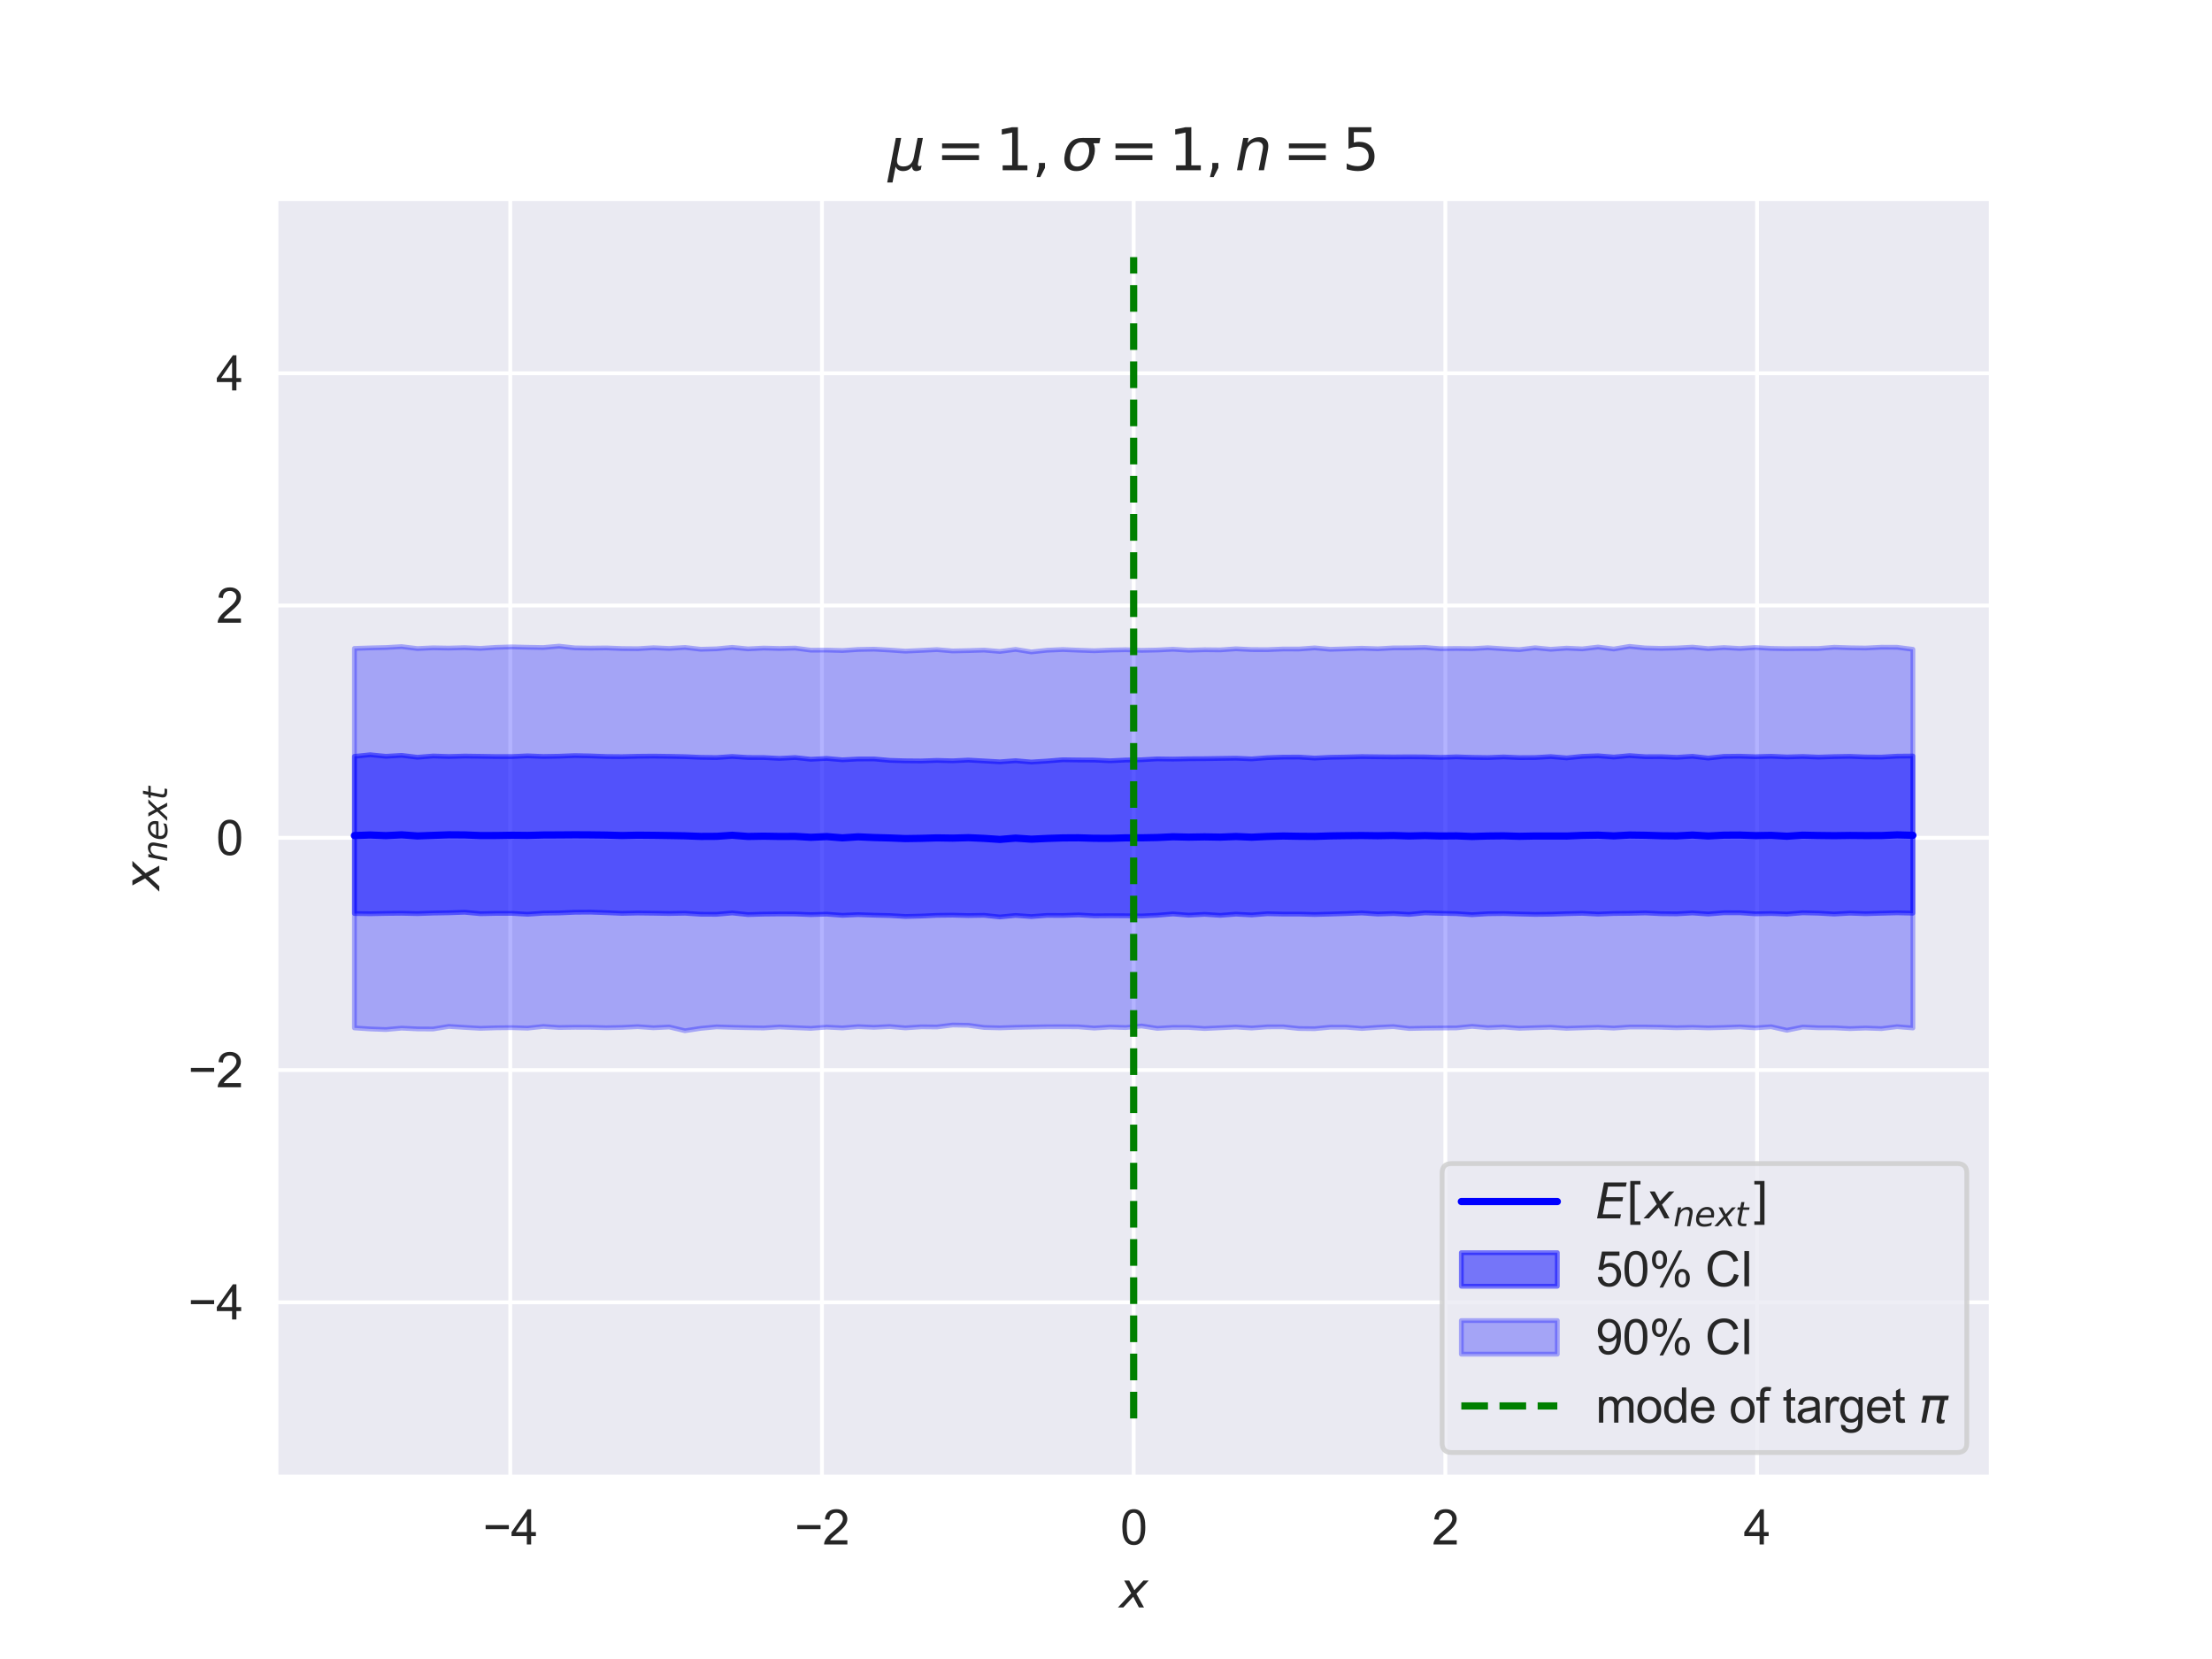 <?xml version="1.0" encoding="utf-8" standalone="no"?>
<!DOCTYPE svg PUBLIC "-//W3C//DTD SVG 1.1//EN"
  "http://www.w3.org/Graphics/SVG/1.1/DTD/svg11.dtd">
<svg xmlns:xlink="http://www.w3.org/1999/xlink" width="460.8pt" height="345.6pt" viewBox="0 0 460.8 345.6" xmlns="http://www.w3.org/2000/svg" version="1.1">
 <defs>
  <style type="text/css">*{stroke-linejoin: round; stroke-linecap: butt}</style>
 </defs>
 <g id="figure_1">
  <g id="patch_1">
   <path d="M 0 345.6 
L 460.8 345.6 
L 460.8 0 
L 0 0 
z
" style="fill: #ffffff"/>
  </g>
  <g id="axes_1">
   <g id="patch_2">
    <path d="M 57.6 307.584 
L 414.72 307.584 
L 414.72 41.472 
L 57.6 41.472 
z
" style="fill: #eaeaf2"/>
   </g>
   <g id="matplotlib.axis_1">
    <g id="xtick_1">
     <g id="line2d_1">
      <path d="M 106.298 307.584 
L 106.298 41.472 
" clip-path="url(#pda4d42a949)" style="fill: none; stroke: #ffffff; stroke-width: 0.8; stroke-linecap: round"/>
     </g>
     <g id="text_1">
      <!-- −4 -->
      <g style="fill: #262626" transform="translate(100.597 321.742) scale(0.1 -0.1)">
       <defs>
        <path id="ArialMT-2212" d="M 3381 1997 
L 356 1997 
L 356 2522 
L 3381 2522 
L 3381 1997 
z
" transform="scale(0.016)"/>
        <path id="ArialMT-34" d="M 2069 0 
L 2069 1097 
L 81 1097 
L 81 1613 
L 2172 4581 
L 2631 4581 
L 2631 1613 
L 3250 1613 
L 3250 1097 
L 2631 1097 
L 2631 0 
L 2069 0 
z
M 2069 1613 
L 2069 3678 
L 634 1613 
L 2069 1613 
z
" transform="scale(0.016)"/>
       </defs>
       <use xlink:href="#ArialMT-2212"/>
       <use xlink:href="#ArialMT-34" transform="translate(58.398 0)"/>
      </g>
     </g>
    </g>
    <g id="xtick_2">
     <g id="line2d_2">
      <path d="M 171.229 307.584 
L 171.229 41.472 
" clip-path="url(#pda4d42a949)" style="fill: none; stroke: #ffffff; stroke-width: 0.8; stroke-linecap: round"/>
     </g>
     <g id="text_2">
      <!-- −2 -->
      <g style="fill: #262626" transform="translate(165.528 321.742) scale(0.1 -0.1)">
       <defs>
        <path id="ArialMT-32" d="M 3222 541 
L 3222 0 
L 194 0 
Q 188 203 259 391 
Q 375 700 629 1000 
Q 884 1300 1366 1694 
Q 2113 2306 2375 2664 
Q 2638 3022 2638 3341 
Q 2638 3675 2398 3904 
Q 2159 4134 1775 4134 
Q 1369 4134 1125 3890 
Q 881 3647 878 3216 
L 300 3275 
Q 359 3922 746 4261 
Q 1134 4600 1788 4600 
Q 2447 4600 2831 4234 
Q 3216 3869 3216 3328 
Q 3216 3053 3103 2787 
Q 2991 2522 2730 2228 
Q 2469 1934 1863 1422 
Q 1356 997 1212 845 
Q 1069 694 975 541 
L 3222 541 
z
" transform="scale(0.016)"/>
       </defs>
       <use xlink:href="#ArialMT-2212"/>
       <use xlink:href="#ArialMT-32" transform="translate(58.398 0)"/>
      </g>
     </g>
    </g>
    <g id="xtick_3">
     <g id="line2d_3">
      <path d="M 236.16 307.584 
L 236.16 41.472 
" clip-path="url(#pda4d42a949)" style="fill: none; stroke: #ffffff; stroke-width: 0.8; stroke-linecap: round"/>
     </g>
     <g id="text_3">
      <!-- 0 -->
      <g style="fill: #262626" transform="translate(233.38 321.742) scale(0.1 -0.1)">
       <defs>
        <path id="ArialMT-30" d="M 266 2259 
Q 266 3072 433 3567 
Q 600 4063 929 4331 
Q 1259 4600 1759 4600 
Q 2128 4600 2406 4451 
Q 2684 4303 2865 4023 
Q 3047 3744 3150 3342 
Q 3253 2941 3253 2259 
Q 3253 1453 3087 958 
Q 2922 463 2592 192 
Q 2263 -78 1759 -78 
Q 1097 -78 719 397 
Q 266 969 266 2259 
z
M 844 2259 
Q 844 1131 1108 757 
Q 1372 384 1759 384 
Q 2147 384 2411 759 
Q 2675 1134 2675 2259 
Q 2675 3391 2411 3762 
Q 2147 4134 1753 4134 
Q 1366 4134 1134 3806 
Q 844 3388 844 2259 
z
" transform="scale(0.016)"/>
       </defs>
       <use xlink:href="#ArialMT-30"/>
      </g>
     </g>
    </g>
    <g id="xtick_4">
     <g id="line2d_4">
      <path d="M 301.091 307.584 
L 301.091 41.472 
" clip-path="url(#pda4d42a949)" style="fill: none; stroke: #ffffff; stroke-width: 0.8; stroke-linecap: round"/>
     </g>
     <g id="text_4">
      <!-- 2 -->
      <g style="fill: #262626" transform="translate(298.31 321.742) scale(0.1 -0.1)">
       <use xlink:href="#ArialMT-32"/>
      </g>
     </g>
    </g>
    <g id="xtick_5">
     <g id="line2d_5">
      <path d="M 366.022 307.584 
L 366.022 41.472 
" clip-path="url(#pda4d42a949)" style="fill: none; stroke: #ffffff; stroke-width: 0.8; stroke-linecap: round"/>
     </g>
     <g id="text_5">
      <!-- 4 -->
      <g style="fill: #262626" transform="translate(363.241 321.742) scale(0.1 -0.1)">
       <use xlink:href="#ArialMT-34"/>
      </g>
     </g>
    </g>
    <g id="text_6">
     <!-- $x$ -->
     <g style="fill: #262626" transform="translate(233.16 334.887) scale(0.1 -0.1)">
      <defs>
       <path id="DejaVuSans-Oblique-78" d="M 3841 3500 
L 2234 1784 
L 3219 0 
L 2559 0 
L 1819 1388 
L 531 0 
L -166 0 
L 1556 1844 
L 641 3500 
L 1300 3500 
L 1972 2234 
L 3144 3500 
L 3841 3500 
z
" transform="scale(0.016)"/>
      </defs>
      <use xlink:href="#DejaVuSans-Oblique-78" transform="translate(0 0.312)"/>
     </g>
    </g>
   </g>
   <g id="matplotlib.axis_2">
    <g id="ytick_1">
     <g id="line2d_6">
      <path d="M 57.6 271.296 
L 414.72 271.296 
" clip-path="url(#pda4d42a949)" style="fill: none; stroke: #ffffff; stroke-width: 0.8; stroke-linecap: round"/>
     </g>
     <g id="text_7">
      <!-- −4 -->
      <g style="fill: #262626" transform="translate(39.198 274.875) scale(0.1 -0.1)">
       <use xlink:href="#ArialMT-2212"/>
       <use xlink:href="#ArialMT-34" transform="translate(58.398 0)"/>
      </g>
     </g>
    </g>
    <g id="ytick_2">
     <g id="line2d_7">
      <path d="M 57.6 222.912 
L 414.72 222.912 
" clip-path="url(#pda4d42a949)" style="fill: none; stroke: #ffffff; stroke-width: 0.8; stroke-linecap: round"/>
     </g>
     <g id="text_8">
      <!-- −2 -->
      <g style="fill: #262626" transform="translate(39.198 226.491) scale(0.1 -0.1)">
       <use xlink:href="#ArialMT-2212"/>
       <use xlink:href="#ArialMT-32" transform="translate(58.398 0)"/>
      </g>
     </g>
    </g>
    <g id="ytick_3">
     <g id="line2d_8">
      <path d="M 57.6 174.528 
L 414.72 174.528 
" clip-path="url(#pda4d42a949)" style="fill: none; stroke: #ffffff; stroke-width: 0.8; stroke-linecap: round"/>
     </g>
     <g id="text_9">
      <!-- 0 -->
      <g style="fill: #262626" transform="translate(45.039 178.107) scale(0.1 -0.1)">
       <use xlink:href="#ArialMT-30"/>
      </g>
     </g>
    </g>
    <g id="ytick_4">
     <g id="line2d_9">
      <path d="M 57.6 126.144 
L 414.72 126.144 
" clip-path="url(#pda4d42a949)" style="fill: none; stroke: #ffffff; stroke-width: 0.8; stroke-linecap: round"/>
     </g>
     <g id="text_10">
      <!-- 2 -->
      <g style="fill: #262626" transform="translate(45.039 129.723) scale(0.1 -0.1)">
       <use xlink:href="#ArialMT-32"/>
      </g>
     </g>
    </g>
    <g id="ytick_5">
     <g id="line2d_10">
      <path d="M 57.6 77.76 
L 414.72 77.76 
" clip-path="url(#pda4d42a949)" style="fill: none; stroke: #ffffff; stroke-width: 0.8; stroke-linecap: round"/>
     </g>
     <g id="text_11">
      <!-- 4 -->
      <g style="fill: #262626" transform="translate(45.039 81.339) scale(0.1 -0.1)">
       <use xlink:href="#ArialMT-34"/>
      </g>
     </g>
    </g>
    <g id="text_12">
     <!-- $x_{next}$ -->
     <g style="fill: #262626" transform="translate(33.211 185.478) rotate(-90) scale(0.1 -0.1)">
      <defs>
       <path id="DejaVuSans-Oblique-6e" d="M 3566 2113 
L 3156 0 
L 2578 0 
L 2988 2091 
Q 3016 2238 3031 2350 
Q 3047 2463 3047 2528 
Q 3047 2791 2881 2937 
Q 2716 3084 2419 3084 
Q 1956 3084 1622 2776 
Q 1288 2469 1184 1941 
L 800 0 
L 225 0 
L 903 3500 
L 1478 3500 
L 1363 2950 
Q 1603 3253 1940 3418 
Q 2278 3584 2650 3584 
Q 3113 3584 3367 3334 
Q 3622 3084 3622 2631 
Q 3622 2519 3608 2391 
Q 3594 2263 3566 2113 
z
" transform="scale(0.016)"/>
       <path id="DejaVuSans-Oblique-65" d="M 3078 2063 
Q 3088 2113 3092 2166 
Q 3097 2219 3097 2272 
Q 3097 2653 2873 2875 
Q 2650 3097 2266 3097 
Q 1838 3097 1509 2826 
Q 1181 2556 1013 2059 
L 3078 2063 
z
M 3578 1613 
L 903 1613 
Q 884 1494 878 1425 
Q 872 1356 872 1306 
Q 872 872 1139 634 
Q 1406 397 1894 397 
Q 2269 397 2603 481 
Q 2938 566 3225 728 
L 3116 159 
Q 2806 34 2476 -28 
Q 2147 -91 1806 -91 
Q 1078 -91 686 257 
Q 294 606 294 1247 
Q 294 1794 489 2264 
Q 684 2734 1063 3103 
Q 1306 3334 1642 3459 
Q 1978 3584 2356 3584 
Q 2950 3584 3301 3228 
Q 3653 2872 3653 2272 
Q 3653 2128 3634 1964 
Q 3616 1800 3578 1613 
z
" transform="scale(0.016)"/>
       <path id="DejaVuSans-Oblique-74" d="M 2706 3500 
L 2619 3053 
L 1472 3053 
L 1100 1153 
Q 1081 1047 1072 975 
Q 1063 903 1063 863 
Q 1063 663 1183 572 
Q 1303 481 1569 481 
L 2150 481 
L 2053 0 
L 1503 0 
Q 991 0 739 200 
Q 488 400 488 806 
Q 488 878 497 964 
Q 506 1050 525 1153 
L 897 3053 
L 409 3053 
L 500 3500 
L 978 3500 
L 1172 4494 
L 1747 4494 
L 1556 3500 
L 2706 3500 
z
" transform="scale(0.016)"/>
      </defs>
      <use xlink:href="#DejaVuSans-Oblique-78" transform="translate(0 0.312)"/>
      <use xlink:href="#DejaVuSans-Oblique-6e" transform="translate(59.18 -16.094) scale(0.7)"/>
      <use xlink:href="#DejaVuSans-Oblique-65" transform="translate(103.545 -16.094) scale(0.7)"/>
      <use xlink:href="#DejaVuSans-Oblique-78" transform="translate(146.611 -16.094) scale(0.7)"/>
      <use xlink:href="#DejaVuSans-Oblique-74" transform="translate(188.037 -16.094) scale(0.7)"/>
     </g>
    </g>
   </g>
   <g id="FillBetweenPolyCollection_1">
    <defs>
     <path id="mdcb24174eb" d="M 73.833 -188.036 
L 73.833 -155.303 
L 77.112 -155.252 
L 80.391 -155.317 
L 83.671 -155.35 
L 86.95 -155.28 
L 90.229 -155.391 
L 93.509 -155.449 
L 96.788 -155.562 
L 100.067 -155.261 
L 103.347 -155.329 
L 106.626 -155.331 
L 109.905 -155.149 
L 113.185 -155.369 
L 116.464 -155.417 
L 119.743 -155.559 
L 123.023 -155.582 
L 126.302 -155.474 
L 129.581 -155.327 
L 132.861 -155.402 
L 136.14 -155.36 
L 139.419 -155.303 
L 142.699 -155.362 
L 145.978 -155.149 
L 149.258 -155.134 
L 152.537 -155.415 
L 155.816 -155.079 
L 159.096 -155.174 
L 162.375 -155.208 
L 165.654 -155.199 
L 168.934 -155.069 
L 172.213 -155.169 
L 175.492 -154.925 
L 178.772 -155.07 
L 182.051 -154.951 
L 185.33 -154.88 
L 188.61 -154.689 
L 191.889 -154.769 
L 195.168 -154.92 
L 198.448 -154.956 
L 201.727 -154.878 
L 205.006 -154.928 
L 208.286 -154.582 
L 211.565 -154.902 
L 214.844 -154.667 
L 218.124 -154.911 
L 221.403 -154.894 
L 224.682 -155.004 
L 227.962 -154.823 
L 231.241 -154.85 
L 234.52 -154.838 
L 237.8 -154.793 
L 241.079 -154.94 
L 244.358 -155.211 
L 247.638 -154.952 
L 250.917 -155.134 
L 254.196 -154.92 
L 257.476 -155.171 
L 260.755 -154.999 
L 264.034 -155.254 
L 267.314 -155.177 
L 270.593 -155.182 
L 273.872 -155.099 
L 277.152 -155.184 
L 280.431 -155.288 
L 283.71 -155.413 
L 286.99 -155.19 
L 290.269 -155.297 
L 293.548 -155.112 
L 296.828 -155.435 
L 300.107 -155.337 
L 303.386 -155.273 
L 306.666 -155.051 
L 309.945 -155.253 
L 313.224 -155.29 
L 316.504 -155.197 
L 319.783 -155.119 
L 323.062 -155.155 
L 326.342 -155.266 
L 329.621 -155.34 
L 332.9 -155.176 
L 336.18 -155.304 
L 339.459 -155.332 
L 342.739 -155.416 
L 346.018 -155.264 
L 349.297 -155.231 
L 352.577 -155.415 
L 355.856 -155.192 
L 359.135 -155.454 
L 362.415 -155.453 
L 365.694 -155.236 
L 368.973 -155.301 
L 372.253 -155.179 
L 375.532 -155.447 
L 378.811 -155.369 
L 382.091 -155.187 
L 385.37 -155.372 
L 388.649 -155.262 
L 391.929 -155.359 
L 395.208 -155.444 
L 398.487 -155.367 
L 398.487 -188.109 
L 398.487 -188.109 
L 395.208 -188.079 
L 391.929 -187.885 
L 388.649 -187.908 
L 385.37 -188.038 
L 382.091 -187.984 
L 378.811 -187.879 
L 375.532 -188.012 
L 372.253 -187.913 
L 368.973 -188.061 
L 365.694 -187.962 
L 362.415 -188.075 
L 359.135 -188.036 
L 355.856 -187.675 
L 352.577 -188.051 
L 349.297 -187.837 
L 346.018 -187.979 
L 342.739 -187.965 
L 339.459 -188.198 
L 336.18 -187.893 
L 332.9 -188.158 
L 329.621 -188.042 
L 326.342 -187.711 
L 323.062 -187.988 
L 319.783 -187.788 
L 316.504 -187.768 
L 313.224 -187.915 
L 309.945 -187.775 
L 306.666 -187.827 
L 303.386 -187.938 
L 300.107 -187.817 
L 296.828 -187.918 
L 293.548 -187.943 
L 290.269 -187.913 
L 286.99 -187.943 
L 283.71 -187.985 
L 280.431 -187.899 
L 277.152 -187.841 
L 273.872 -187.677 
L 270.593 -187.889 
L 267.314 -187.874 
L 264.034 -187.758 
L 260.755 -187.505 
L 257.476 -187.648 
L 254.196 -187.6 
L 250.917 -187.55 
L 247.638 -187.534 
L 244.358 -187.463 
L 241.079 -187.511 
L 237.8 -187.328 
L 234.52 -187.271 
L 231.241 -187.115 
L 227.962 -187.266 
L 224.682 -187.282 
L 221.403 -187.328 
L 218.124 -187.064 
L 214.844 -186.858 
L 211.565 -187.136 
L 208.286 -186.897 
L 205.006 -187.085 
L 201.727 -187.265 
L 198.448 -187.108 
L 195.168 -187.194 
L 191.889 -187.08 
L 188.61 -187.109 
L 185.33 -187.205 
L 182.051 -187.5 
L 178.772 -187.488 
L 175.492 -187.317 
L 172.213 -187.606 
L 168.934 -187.429 
L 165.654 -187.786 
L 162.375 -187.609 
L 159.096 -187.787 
L 155.816 -187.798 
L 152.537 -188.014 
L 149.258 -187.784 
L 145.978 -187.831 
L 142.699 -187.973 
L 139.419 -188.042 
L 136.14 -188.09 
L 132.861 -188.06 
L 129.581 -187.975 
L 126.302 -188.005 
L 123.023 -188.131 
L 119.743 -188.2 
L 116.464 -188.069 
L 113.185 -188.013 
L 109.905 -188.149 
L 106.626 -187.993 
L 103.347 -187.997 
L 100.067 -188.053 
L 96.788 -188.099 
L 93.509 -188.006 
L 90.229 -188.116 
L 86.95 -187.848 
L 83.671 -188.251 
L 80.391 -188.051 
L 77.112 -188.376 
L 73.833 -188.036 
z
" style="stroke: #0000ff; stroke-opacity: 0.5"/>
    </defs>
    <g clip-path="url(#pda4d42a949)">
     <use xlink:href="#mdcb24174eb" x="0" y="345.6" style="fill: #0000ff; fill-opacity: 0.5; stroke: #0000ff; stroke-opacity: 0.5"/>
    </g>
   </g>
   <g id="FillBetweenPolyCollection_2">
    <defs>
     <path id="mb4d51277b0" d="M 73.833 -210.524 
L 73.833 -131.468 
L 77.112 -131.25 
L 80.391 -131.13 
L 83.671 -131.42 
L 86.95 -131.261 
L 90.229 -131.241 
L 93.509 -131.774 
L 96.788 -131.569 
L 100.067 -131.381 
L 103.347 -131.485 
L 106.626 -131.518 
L 109.905 -131.418 
L 113.185 -131.764 
L 116.464 -131.545 
L 119.743 -131.595 
L 123.023 -131.584 
L 126.302 -131.498 
L 129.581 -131.564 
L 132.861 -131.722 
L 136.14 -131.495 
L 139.419 -131.654 
L 142.699 -130.881 
L 145.978 -131.376 
L 149.258 -131.684 
L 152.537 -131.582 
L 155.816 -131.504 
L 159.096 -131.45 
L 162.375 -131.66 
L 165.654 -131.514 
L 168.934 -131.376 
L 172.213 -131.628 
L 175.492 -131.464 
L 178.772 -131.723 
L 182.051 -131.587 
L 185.33 -131.749 
L 188.61 -131.471 
L 191.889 -131.688 
L 195.168 -131.658 
L 198.448 -132.068 
L 201.727 -132.011 
L 205.006 -131.555 
L 208.286 -131.475 
L 211.565 -131.583 
L 214.844 -131.644 
L 218.124 -131.699 
L 221.403 -131.704 
L 224.682 -131.684 
L 227.962 -131.431 
L 231.241 -131.638 
L 234.52 -131.537 
L 237.8 -131.873 
L 241.079 -131.374 
L 244.358 -131.568 
L 247.638 -131.56 
L 250.917 -131.339 
L 254.196 -131.491 
L 257.476 -131.648 
L 260.755 -131.441 
L 264.034 -131.678 
L 267.314 -131.688 
L 270.593 -131.341 
L 273.872 -131.305 
L 277.152 -131.616 
L 280.431 -131.61 
L 283.71 -131.347 
L 286.99 -131.581 
L 290.269 -131.732 
L 293.548 -131.345 
L 296.828 -131.412 
L 300.107 -131.449 
L 303.386 -131.468 
L 306.666 -131.785 
L 309.945 -131.505 
L 313.224 -131.647 
L 316.504 -131.391 
L 319.783 -131.504 
L 323.062 -131.6 
L 326.342 -131.381 
L 329.621 -131.488 
L 332.9 -131.586 
L 336.18 -131.429 
L 339.459 -131.648 
L 342.739 -131.648 
L 346.018 -131.601 
L 349.297 -131.496 
L 352.577 -131.577 
L 355.856 -131.472 
L 359.135 -131.553 
L 362.415 -131.675 
L 365.694 -131.473 
L 368.973 -131.706 
L 372.253 -130.976 
L 375.532 -131.641 
L 378.811 -131.491 
L 382.091 -131.487 
L 385.37 -131.321 
L 388.649 -131.44 
L 391.929 -131.321 
L 395.208 -131.719 
L 398.487 -131.454 
L 398.487 -210.337 
L 398.487 -210.337 
L 395.208 -210.763 
L 391.929 -210.776 
L 388.649 -210.605 
L 385.37 -210.654 
L 382.091 -210.769 
L 378.811 -210.508 
L 375.532 -210.499 
L 372.253 -210.469 
L 368.973 -210.525 
L 365.694 -210.716 
L 362.415 -210.513 
L 359.135 -210.702 
L 355.856 -210.484 
L 352.577 -210.795 
L 349.297 -210.61 
L 346.018 -210.535 
L 342.739 -210.622 
L 339.459 -210.949 
L 336.18 -210.4 
L 332.9 -210.814 
L 329.621 -210.427 
L 326.342 -210.583 
L 323.062 -210.342 
L 319.783 -210.662 
L 316.504 -210.265 
L 313.224 -210.45 
L 309.945 -210.666 
L 306.666 -210.473 
L 303.386 -210.514 
L 300.107 -210.47 
L 296.828 -210.727 
L 293.548 -210.643 
L 290.269 -210.631 
L 286.99 -210.449 
L 283.71 -210.564 
L 280.431 -210.443 
L 277.152 -210.337 
L 273.872 -210.636 
L 270.593 -210.394 
L 267.314 -210.402 
L 264.034 -210.263 
L 260.755 -210.275 
L 257.476 -210.446 
L 254.196 -210.213 
L 250.917 -210.249 
L 247.638 -210.144 
L 244.358 -210.347 
L 241.079 -210.187 
L 237.8 -210.119 
L 234.52 -210.248 
L 231.241 -210.178 
L 227.962 -210.035 
L 224.682 -210.151 
L 221.403 -210.288 
L 218.124 -210.143 
L 214.844 -209.79 
L 211.565 -210.317 
L 208.286 -209.89 
L 205.006 -210.171 
L 201.727 -210.065 
L 198.448 -209.994 
L 195.168 -210.272 
L 191.889 -210.106 
L 188.61 -209.956 
L 185.33 -210.182 
L 182.051 -210.365 
L 178.772 -210.299 
L 175.492 -210.08 
L 172.213 -210.172 
L 168.934 -210.153 
L 165.654 -210.593 
L 162.375 -210.51 
L 159.096 -210.599 
L 155.816 -210.428 
L 152.537 -210.749 
L 149.258 -210.441 
L 145.978 -210.349 
L 142.699 -210.729 
L 139.419 -210.52 
L 136.14 -210.67 
L 132.861 -210.468 
L 129.581 -210.498 
L 126.302 -210.627 
L 123.023 -210.586 
L 119.743 -210.64 
L 116.464 -210.999 
L 113.185 -210.711 
L 109.905 -210.767 
L 106.626 -210.844 
L 103.347 -210.751 
L 100.067 -210.534 
L 96.788 -210.685 
L 93.509 -210.591 
L 90.229 -210.649 
L 86.95 -210.498 
L 83.671 -210.9 
L 80.391 -210.713 
L 77.112 -210.631 
L 73.833 -210.524 
z
" style="stroke: #0000ff; stroke-opacity: 0.3"/>
    </defs>
    <g clip-path="url(#pda4d42a949)">
     <use xlink:href="#mb4d51277b0" x="0" y="345.6" style="fill: #0000ff; fill-opacity: 0.3; stroke: #0000ff; stroke-opacity: 0.3"/>
    </g>
   </g>
   <g id="line2d_11">
    <path d="M 73.833 174.064 
L 77.112 173.94 
L 80.391 174.075 
L 83.671 173.905 
L 86.95 174.145 
L 90.229 174.019 
L 93.509 173.904 
L 96.788 173.926 
L 100.067 174.058 
L 103.347 174.053 
L 106.626 173.999 
L 109.905 174.031 
L 113.185 173.942 
L 116.464 173.927 
L 119.743 173.901 
L 123.023 173.919 
L 126.302 173.959 
L 129.581 174.055 
L 132.861 173.981 
L 136.14 174.011 
L 139.419 174.059 
L 142.699 174.117 
L 145.978 174.24 
L 149.258 174.223 
L 152.537 174 
L 155.816 174.247 
L 159.096 174.19 
L 162.375 174.247 
L 165.654 174.232 
L 168.934 174.426 
L 172.213 174.276 
L 175.492 174.54 
L 178.772 174.326 
L 182.051 174.473 
L 185.33 174.561 
L 188.61 174.692 
L 191.889 174.642 
L 195.168 174.545 
L 198.448 174.595 
L 201.727 174.503 
L 205.006 174.648 
L 208.286 174.869 
L 211.565 174.595 
L 214.844 174.816 
L 218.124 174.66 
L 221.403 174.551 
L 224.682 174.53 
L 227.962 174.628 
L 231.241 174.638 
L 234.52 174.535 
L 237.8 174.53 
L 241.079 174.47 
L 244.358 174.313 
L 247.638 174.389 
L 250.917 174.333 
L 254.196 174.388 
L 257.476 174.259 
L 260.755 174.402 
L 264.034 174.249 
L 267.314 174.157 
L 270.593 174.214 
L 273.872 174.238 
L 277.152 174.132 
L 280.431 174.087 
L 283.71 174.059 
L 286.99 174.104 
L 290.269 174.051 
L 293.548 174.151 
L 296.828 174.072 
L 300.107 174.152 
L 303.386 174.125 
L 306.666 174.255 
L 309.945 174.155 
L 313.224 174.119 
L 316.504 174.218 
L 319.783 174.154 
L 323.062 174.156 
L 326.342 174.164 
L 329.621 174.03 
L 332.9 173.973 
L 336.18 174.132 
L 339.459 173.95 
L 342.739 173.996 
L 346.018 174.101 
L 349.297 174.132 
L 352.577 173.953 
L 355.856 174.152 
L 359.135 173.975 
L 362.415 173.954 
L 365.694 174.072 
L 368.973 174.018 
L 372.253 174.204 
L 375.532 173.979 
L 378.811 174.048 
L 382.091 174.087 
L 385.37 174.04 
L 388.649 174.069 
L 391.929 174.059 
L 395.208 173.912 
L 398.487 174.008 
" clip-path="url(#pda4d42a949)" style="fill: none; stroke: #0000ff; stroke-width: 1.5; stroke-linecap: round"/>
   </g>
   <g id="LineCollection_1">
    <path d="M 236.16 295.488 
L 236.16 53.568 
" clip-path="url(#pda4d42a949)" style="fill: none; stroke-dasharray: 5.55,2.4; stroke-dashoffset: 0; stroke: #008000; stroke-width: 1.5"/>
   </g>
   <g id="patch_3">
    <path d="M 57.6 307.584 
L 57.6 41.472 
" style="fill: none; stroke: #ffffff; stroke-width: 0.8; stroke-linejoin: miter; stroke-linecap: square"/>
   </g>
   <g id="patch_4">
    <path d="M 414.72 307.584 
L 414.72 41.472 
" style="fill: none; stroke: #ffffff; stroke-width: 0.8; stroke-linejoin: miter; stroke-linecap: square"/>
   </g>
   <g id="patch_5">
    <path d="M 57.6 307.584 
L 414.72 307.584 
" style="fill: none; stroke: #ffffff; stroke-width: 0.8; stroke-linejoin: miter; stroke-linecap: square"/>
   </g>
   <g id="patch_6">
    <path d="M 57.6 41.472 
L 414.72 41.472 
" style="fill: none; stroke: #ffffff; stroke-width: 0.8; stroke-linejoin: miter; stroke-linecap: square"/>
   </g>
   <g id="text_13">
    <!-- $\mu=1, \sigma=1, n=5$ -->
    <g style="fill: #262626" transform="translate(184.98 35.472) scale(0.12 -0.12)">
     <defs>
      <path id="DejaVuSans-Oblique-3bc" d="M -84 -1331 
L 856 3500 
L 1434 3500 
L 1009 1322 
Q 997 1256 987 1175 
Q 978 1094 978 1013 
Q 978 722 1161 565 
Q 1344 409 1684 409 
Q 2147 409 2431 671 
Q 2716 934 2816 1459 
L 3213 3500 
L 3788 3500 
L 3266 809 
Q 3253 750 3248 706 
Q 3244 663 3244 628 
Q 3244 531 3283 486 
Q 3322 441 3406 441 
Q 3438 441 3492 456 
Q 3547 472 3647 513 
L 3559 50 
Q 3422 -19 3297 -55 
Q 3172 -91 3053 -91 
Q 2847 -91 2730 40 
Q 2613 172 2613 403 
Q 2438 153 2195 31 
Q 1953 -91 1625 -91 
Q 1334 -91 1117 43 
Q 900 178 831 397 
L 494 -1331 
L -84 -1331 
z
" transform="scale(0.016)"/>
      <path id="DejaVuSans-3d" d="M 678 2906 
L 4684 2906 
L 4684 2381 
L 678 2381 
L 678 2906 
z
M 678 1631 
L 4684 1631 
L 4684 1100 
L 678 1100 
L 678 1631 
z
" transform="scale(0.016)"/>
      <path id="DejaVuSans-31" d="M 794 531 
L 1825 531 
L 1825 4091 
L 703 3866 
L 703 4441 
L 1819 4666 
L 2450 4666 
L 2450 531 
L 3481 531 
L 3481 0 
L 794 0 
L 794 531 
z
" transform="scale(0.016)"/>
      <path id="DejaVuSans-2c" d="M 750 794 
L 1409 794 
L 1409 256 
L 897 -744 
L 494 -744 
L 750 256 
L 750 794 
z
" transform="scale(0.016)"/>
      <path id="DejaVuSans-Oblique-3c3" d="M 2219 3044 
Q 1744 3044 1422 2700 
Q 1081 2341 969 1747 
Q 844 1119 1044 756 
Q 1241 397 1706 397 
Q 2166 397 2503 759 
Q 2844 1122 2966 1747 
Q 3075 2319 2881 2700 
Q 2700 3044 2219 3044 
z
M 2309 3503 
L 4219 3500 
L 4106 2925 
L 3463 2925 
Q 3706 2438 3575 1747 
Q 3406 888 2884 400 
Q 2359 -91 1609 -91 
Q 856 -91 525 400 
Q 194 888 363 1747 
Q 528 2609 1050 3097 
Q 1484 3503 2309 3503 
z
" transform="scale(0.016)"/>
      <path id="DejaVuSans-35" d="M 691 4666 
L 3169 4666 
L 3169 4134 
L 1269 4134 
L 1269 2991 
Q 1406 3038 1543 3061 
Q 1681 3084 1819 3084 
Q 2600 3084 3056 2656 
Q 3513 2228 3513 1497 
Q 3513 744 3044 326 
Q 2575 -91 1722 -91 
Q 1428 -91 1123 -41 
Q 819 9 494 109 
L 494 744 
Q 775 591 1075 516 
Q 1375 441 1709 441 
Q 2250 441 2565 725 
Q 2881 1009 2881 1497 
Q 2881 1984 2565 2268 
Q 2250 2553 1709 2553 
Q 1456 2553 1204 2497 
Q 953 2441 691 2322 
L 691 4666 
z
" transform="scale(0.016)"/>
     </defs>
     <use xlink:href="#DejaVuSans-Oblique-3bc" transform="translate(0 0.094)"/>
     <use xlink:href="#DejaVuSans-3d" transform="translate(83.105 0.094)"/>
     <use xlink:href="#DejaVuSans-31" transform="translate(186.377 0.094)"/>
     <use xlink:href="#DejaVuSans-2c" transform="translate(250 0.094)"/>
     <use xlink:href="#DejaVuSans-Oblique-3c3" transform="translate(301.27 0.094)"/>
     <use xlink:href="#DejaVuSans-3d" transform="translate(384.131 0.094)"/>
     <use xlink:href="#DejaVuSans-31" transform="translate(487.402 0.094)"/>
     <use xlink:href="#DejaVuSans-2c" transform="translate(551.025 0.094)"/>
     <use xlink:href="#DejaVuSans-Oblique-6e" transform="translate(602.295 0.094)"/>
     <use xlink:href="#DejaVuSans-3d" transform="translate(685.156 0.094)"/>
     <use xlink:href="#DejaVuSans-35" transform="translate(788.428 0.094)"/>
    </g>
   </g>
   <g id="legend_1">
    <g id="patch_7">
     <path d="M 302.42 302.584 
L 407.72 302.584 
Q 409.72 302.584 409.72 300.584 
L 409.72 244.393 
Q 409.72 242.393 407.72 242.393 
L 302.42 242.393 
Q 300.42 242.393 300.42 244.393 
L 300.42 300.584 
Q 300.42 302.584 302.42 302.584 
z
" style="fill: #eaeaf2; opacity: 0.8; stroke: #cccccc; stroke-linejoin: miter"/>
    </g>
    <g id="line2d_12">
     <path d="M 304.42 250.306 
L 314.42 250.306 
L 324.42 250.306 
" style="fill: none; stroke: #0000ff; stroke-width: 1.5; stroke-linecap: round"/>
    </g>
    <g id="text_14">
     <!-- $E[x_{next}]$ -->
     <g style="fill: #262626" transform="translate(332.42 253.806) scale(0.1 -0.1)">
      <defs>
       <path id="DejaVuSans-Oblique-45" d="M 1081 4666 
L 4031 4666 
L 3928 4134 
L 1606 4134 
L 1338 2753 
L 3566 2753 
L 3463 2222 
L 1234 2222 
L 909 531 
L 3284 531 
L 3181 0 
L 172 0 
L 1081 4666 
z
" transform="scale(0.016)"/>
       <path id="DejaVuSans-5b" d="M 550 4863 
L 1875 4863 
L 1875 4416 
L 1125 4416 
L 1125 -397 
L 1875 -397 
L 1875 -844 
L 550 -844 
L 550 4863 
z
" transform="scale(0.016)"/>
       <path id="DejaVuSans-5d" d="M 1947 4863 
L 1947 -844 
L 622 -844 
L 622 -397 
L 1369 -397 
L 1369 4416 
L 622 4416 
L 622 4863 
L 1947 4863 
z
" transform="scale(0.016)"/>
      </defs>
      <use xlink:href="#DejaVuSans-Oblique-45" transform="translate(0 0.016)"/>
      <use xlink:href="#DejaVuSans-5b" transform="translate(63.184 0.016)"/>
      <use xlink:href="#DejaVuSans-Oblique-78" transform="translate(102.197 0.016)"/>
      <use xlink:href="#DejaVuSans-Oblique-6e" transform="translate(161.377 -16.391) scale(0.7)"/>
      <use xlink:href="#DejaVuSans-Oblique-65" transform="translate(205.742 -16.391) scale(0.7)"/>
      <use xlink:href="#DejaVuSans-Oblique-78" transform="translate(248.809 -16.391) scale(0.7)"/>
      <use xlink:href="#DejaVuSans-Oblique-74" transform="translate(290.234 -16.391) scale(0.7)"/>
      <use xlink:href="#DejaVuSans-5d" transform="translate(320.415 0.016)"/>
     </g>
    </g>
    <g id="patch_8">
     <path d="M 304.42 267.951 
L 324.42 267.951 
L 324.42 260.951 
L 304.42 260.951 
z
" style="fill: #0000ff; fill-opacity: 0.5; stroke: #0000ff; stroke-opacity: 0.5; stroke-linejoin: miter"/>
    </g>
    <g id="text_15">
     <!-- 50% CI -->
     <g style="fill: #262626" transform="translate(332.42 267.951) scale(0.1 -0.1)">
      <defs>
       <path id="ArialMT-35" d="M 266 1200 
L 856 1250 
Q 922 819 1161 601 
Q 1400 384 1738 384 
Q 2144 384 2425 690 
Q 2706 997 2706 1503 
Q 2706 1984 2436 2262 
Q 2166 2541 1728 2541 
Q 1456 2541 1237 2417 
Q 1019 2294 894 2097 
L 366 2166 
L 809 4519 
L 3088 4519 
L 3088 3981 
L 1259 3981 
L 1013 2750 
Q 1425 3038 1878 3038 
Q 2478 3038 2890 2622 
Q 3303 2206 3303 1553 
Q 3303 931 2941 478 
Q 2500 -78 1738 -78 
Q 1113 -78 717 272 
Q 322 622 266 1200 
z
" transform="scale(0.016)"/>
       <path id="ArialMT-25" d="M 372 3481 
Q 372 3972 619 4315 
Q 866 4659 1334 4659 
Q 1766 4659 2048 4351 
Q 2331 4044 2331 3447 
Q 2331 2866 2045 2552 
Q 1759 2238 1341 2238 
Q 925 2238 648 2547 
Q 372 2856 372 3481 
z
M 1350 4272 
Q 1141 4272 1002 4090 
Q 863 3909 863 3425 
Q 863 2984 1003 2804 
Q 1144 2625 1350 2625 
Q 1563 2625 1702 2806 
Q 1841 2988 1841 3469 
Q 1841 3913 1700 4092 
Q 1559 4272 1350 4272 
z
M 1353 -169 
L 3859 4659 
L 4316 4659 
L 1819 -169 
L 1353 -169 
z
M 3334 1075 
Q 3334 1569 3581 1911 
Q 3828 2253 4300 2253 
Q 4731 2253 5014 1945 
Q 5297 1638 5297 1041 
Q 5297 459 5011 145 
Q 4725 -169 4303 -169 
Q 3888 -169 3611 142 
Q 3334 453 3334 1075 
z
M 4316 1866 
Q 4103 1866 3964 1684 
Q 3825 1503 3825 1019 
Q 3825 581 3965 400 
Q 4106 219 4313 219 
Q 4528 219 4667 400 
Q 4806 581 4806 1063 
Q 4806 1506 4665 1686 
Q 4525 1866 4316 1866 
z
" transform="scale(0.016)"/>
       <path id="ArialMT-20" transform="scale(0.016)"/>
       <path id="ArialMT-43" d="M 3763 1606 
L 4369 1453 
Q 4178 706 3683 314 
Q 3188 -78 2472 -78 
Q 1731 -78 1267 223 
Q 803 525 561 1097 
Q 319 1669 319 2325 
Q 319 3041 592 3573 
Q 866 4106 1370 4382 
Q 1875 4659 2481 4659 
Q 3169 4659 3637 4309 
Q 4106 3959 4291 3325 
L 3694 3184 
Q 3534 3684 3231 3912 
Q 2928 4141 2469 4141 
Q 1941 4141 1586 3887 
Q 1231 3634 1087 3207 
Q 944 2781 944 2328 
Q 944 1744 1114 1308 
Q 1284 872 1643 656 
Q 2003 441 2422 441 
Q 2931 441 3284 734 
Q 3638 1028 3763 1606 
z
" transform="scale(0.016)"/>
       <path id="ArialMT-49" d="M 597 0 
L 597 4581 
L 1203 4581 
L 1203 0 
L 597 0 
z
" transform="scale(0.016)"/>
      </defs>
      <use xlink:href="#ArialMT-35"/>
      <use xlink:href="#ArialMT-30" transform="translate(55.615 0)"/>
      <use xlink:href="#ArialMT-25" transform="translate(111.23 0)"/>
      <use xlink:href="#ArialMT-20" transform="translate(200.146 0)"/>
      <use xlink:href="#ArialMT-43" transform="translate(227.93 0)"/>
      <use xlink:href="#ArialMT-49" transform="translate(300.146 0)"/>
     </g>
    </g>
    <g id="patch_9">
     <path d="M 304.42 282.096 
L 324.42 282.096 
L 324.42 275.096 
L 304.42 275.096 
z
" style="fill: #0000ff; fill-opacity: 0.3; stroke: #0000ff; stroke-opacity: 0.3; stroke-linejoin: miter"/>
    </g>
    <g id="text_16">
     <!-- 90% CI -->
     <g style="fill: #262626" transform="translate(332.42 282.096) scale(0.1 -0.1)">
      <defs>
       <path id="ArialMT-39" d="M 350 1059 
L 891 1109 
Q 959 728 1153 556 
Q 1347 384 1650 384 
Q 1909 384 2104 503 
Q 2300 622 2425 820 
Q 2550 1019 2634 1356 
Q 2719 1694 2719 2044 
Q 2719 2081 2716 2156 
Q 2547 1888 2255 1720 
Q 1963 1553 1622 1553 
Q 1053 1553 659 1965 
Q 266 2378 266 3053 
Q 266 3750 677 4175 
Q 1088 4600 1706 4600 
Q 2153 4600 2523 4359 
Q 2894 4119 3086 3673 
Q 3278 3228 3278 2384 
Q 3278 1506 3087 986 
Q 2897 466 2520 194 
Q 2144 -78 1638 -78 
Q 1100 -78 759 220 
Q 419 519 350 1059 
z
M 2653 3081 
Q 2653 3566 2395 3850 
Q 2138 4134 1775 4134 
Q 1400 4134 1122 3828 
Q 844 3522 844 3034 
Q 844 2597 1108 2323 
Q 1372 2050 1759 2050 
Q 2150 2050 2401 2323 
Q 2653 2597 2653 3081 
z
" transform="scale(0.016)"/>
      </defs>
      <use xlink:href="#ArialMT-39"/>
      <use xlink:href="#ArialMT-30" transform="translate(55.615 0)"/>
      <use xlink:href="#ArialMT-25" transform="translate(111.23 0)"/>
      <use xlink:href="#ArialMT-20" transform="translate(200.146 0)"/>
      <use xlink:href="#ArialMT-43" transform="translate(227.93 0)"/>
      <use xlink:href="#ArialMT-49" transform="translate(300.146 0)"/>
     </g>
    </g>
    <g id="line2d_13">
     <path d="M 304.42 292.884 
L 324.42 292.884 
" style="fill: none; stroke-dasharray: 5.55,2.4; stroke-dashoffset: 0; stroke: #008000; stroke-width: 1.5"/>
    </g>
    <g id="text_17">
     <!-- mode of target $\pi$ -->
     <g style="fill: #262626" transform="translate(332.42 296.384) scale(0.1 -0.1)">
      <defs>
       <path id="ArialMT-6d" d="M 422 0 
L 422 3319 
L 925 3319 
L 925 2853 
Q 1081 3097 1340 3245 
Q 1600 3394 1931 3394 
Q 2300 3394 2536 3241 
Q 2772 3088 2869 2813 
Q 3263 3394 3894 3394 
Q 4388 3394 4653 3120 
Q 4919 2847 4919 2278 
L 4919 0 
L 4359 0 
L 4359 2091 
Q 4359 2428 4304 2576 
Q 4250 2725 4106 2815 
Q 3963 2906 3769 2906 
Q 3419 2906 3187 2673 
Q 2956 2441 2956 1928 
L 2956 0 
L 2394 0 
L 2394 2156 
Q 2394 2531 2256 2718 
Q 2119 2906 1806 2906 
Q 1569 2906 1367 2781 
Q 1166 2656 1075 2415 
Q 984 2175 984 1722 
L 984 0 
L 422 0 
z
" transform="scale(0.016)"/>
       <path id="ArialMT-6f" d="M 213 1659 
Q 213 2581 725 3025 
Q 1153 3394 1769 3394 
Q 2453 3394 2887 2945 
Q 3322 2497 3322 1706 
Q 3322 1066 3130 698 
Q 2938 331 2570 128 
Q 2203 -75 1769 -75 
Q 1072 -75 642 372 
Q 213 819 213 1659 
z
M 791 1659 
Q 791 1022 1069 705 
Q 1347 388 1769 388 
Q 2188 388 2466 706 
Q 2744 1025 2744 1678 
Q 2744 2294 2464 2611 
Q 2184 2928 1769 2928 
Q 1347 2928 1069 2612 
Q 791 2297 791 1659 
z
" transform="scale(0.016)"/>
       <path id="ArialMT-64" d="M 2575 0 
L 2575 419 
Q 2259 -75 1647 -75 
Q 1250 -75 917 144 
Q 584 363 401 755 
Q 219 1147 219 1656 
Q 219 2153 384 2558 
Q 550 2963 881 3178 
Q 1213 3394 1622 3394 
Q 1922 3394 2156 3267 
Q 2391 3141 2538 2938 
L 2538 4581 
L 3097 4581 
L 3097 0 
L 2575 0 
z
M 797 1656 
Q 797 1019 1065 703 
Q 1334 388 1700 388 
Q 2069 388 2326 689 
Q 2584 991 2584 1609 
Q 2584 2291 2321 2609 
Q 2059 2928 1675 2928 
Q 1300 2928 1048 2622 
Q 797 2316 797 1656 
z
" transform="scale(0.016)"/>
       <path id="ArialMT-65" d="M 2694 1069 
L 3275 997 
Q 3138 488 2766 206 
Q 2394 -75 1816 -75 
Q 1088 -75 661 373 
Q 234 822 234 1631 
Q 234 2469 665 2931 
Q 1097 3394 1784 3394 
Q 2450 3394 2872 2941 
Q 3294 2488 3294 1666 
Q 3294 1616 3291 1516 
L 816 1516 
Q 847 969 1125 678 
Q 1403 388 1819 388 
Q 2128 388 2347 550 
Q 2566 713 2694 1069 
z
M 847 1978 
L 2700 1978 
Q 2663 2397 2488 2606 
Q 2219 2931 1791 2931 
Q 1403 2931 1139 2672 
Q 875 2413 847 1978 
z
" transform="scale(0.016)"/>
       <path id="ArialMT-66" d="M 556 0 
L 556 2881 
L 59 2881 
L 59 3319 
L 556 3319 
L 556 3672 
Q 556 4006 616 4169 
Q 697 4388 901 4523 
Q 1106 4659 1475 4659 
Q 1713 4659 2000 4603 
L 1916 4113 
Q 1741 4144 1584 4144 
Q 1328 4144 1222 4034 
Q 1116 3925 1116 3625 
L 1116 3319 
L 1763 3319 
L 1763 2881 
L 1116 2881 
L 1116 0 
L 556 0 
z
" transform="scale(0.016)"/>
       <path id="ArialMT-74" d="M 1650 503 
L 1731 6 
Q 1494 -44 1306 -44 
Q 1000 -44 831 53 
Q 663 150 594 308 
Q 525 466 525 972 
L 525 2881 
L 113 2881 
L 113 3319 
L 525 3319 
L 525 4141 
L 1084 4478 
L 1084 3319 
L 1650 3319 
L 1650 2881 
L 1084 2881 
L 1084 941 
Q 1084 700 1114 631 
Q 1144 563 1211 522 
Q 1278 481 1403 481 
Q 1497 481 1650 503 
z
" transform="scale(0.016)"/>
       <path id="ArialMT-61" d="M 2588 409 
Q 2275 144 1986 34 
Q 1697 -75 1366 -75 
Q 819 -75 525 192 
Q 231 459 231 875 
Q 231 1119 342 1320 
Q 453 1522 633 1644 
Q 813 1766 1038 1828 
Q 1203 1872 1538 1913 
Q 2219 1994 2541 2106 
Q 2544 2222 2544 2253 
Q 2544 2597 2384 2738 
Q 2169 2928 1744 2928 
Q 1347 2928 1158 2789 
Q 969 2650 878 2297 
L 328 2372 
Q 403 2725 575 2942 
Q 747 3159 1072 3276 
Q 1397 3394 1825 3394 
Q 2250 3394 2515 3294 
Q 2781 3194 2906 3042 
Q 3031 2891 3081 2659 
Q 3109 2516 3109 2141 
L 3109 1391 
Q 3109 606 3145 398 
Q 3181 191 3288 0 
L 2700 0 
Q 2613 175 2588 409 
z
M 2541 1666 
Q 2234 1541 1622 1453 
Q 1275 1403 1131 1340 
Q 988 1278 909 1158 
Q 831 1038 831 891 
Q 831 666 1001 516 
Q 1172 366 1500 366 
Q 1825 366 2078 508 
Q 2331 650 2450 897 
Q 2541 1088 2541 1459 
L 2541 1666 
z
" transform="scale(0.016)"/>
       <path id="ArialMT-72" d="M 416 0 
L 416 3319 
L 922 3319 
L 922 2816 
Q 1116 3169 1280 3281 
Q 1444 3394 1641 3394 
Q 1925 3394 2219 3213 
L 2025 2691 
Q 1819 2813 1613 2813 
Q 1428 2813 1281 2702 
Q 1134 2591 1072 2394 
Q 978 2094 978 1738 
L 978 0 
L 416 0 
z
" transform="scale(0.016)"/>
       <path id="ArialMT-67" d="M 319 -275 
L 866 -356 
Q 900 -609 1056 -725 
Q 1266 -881 1628 -881 
Q 2019 -881 2231 -725 
Q 2444 -569 2519 -288 
Q 2563 -116 2559 434 
Q 2191 0 1641 0 
Q 956 0 581 494 
Q 206 988 206 1678 
Q 206 2153 378 2554 
Q 550 2956 876 3175 
Q 1203 3394 1644 3394 
Q 2231 3394 2613 2919 
L 2613 3319 
L 3131 3319 
L 3131 450 
Q 3131 -325 2973 -648 
Q 2816 -972 2473 -1159 
Q 2131 -1347 1631 -1347 
Q 1038 -1347 672 -1080 
Q 306 -813 319 -275 
z
M 784 1719 
Q 784 1066 1043 766 
Q 1303 466 1694 466 
Q 2081 466 2343 764 
Q 2606 1063 2606 1700 
Q 2606 2309 2336 2618 
Q 2066 2928 1684 2928 
Q 1309 2928 1046 2623 
Q 784 2319 784 1719 
z
" transform="scale(0.016)"/>
       <path id="DejaVuSans-Oblique-3c0" d="M 584 3500 
L 3938 3500 
L 3825 2925 
L 3384 2925 
L 2966 775 
Q 2922 550 2981 450 
Q 3038 353 3209 353 
Q 3256 353 3325 363 
Q 3397 369 3419 372 
L 3338 -44 
Q 3222 -84 3103 -103 
Q 2981 -122 2866 -122 
Q 2491 -122 2388 81 
Q 2284 288 2391 838 
L 2797 2925 
L 1506 2925 
L 938 0 
L 350 0 
L 919 2925 
L 472 2925 
L 584 3500 
z
" transform="scale(0.016)"/>
      </defs>
      <use xlink:href="#ArialMT-6d" transform="translate(0 0.203)"/>
      <use xlink:href="#ArialMT-6f" transform="translate(83.301 0.203)"/>
      <use xlink:href="#ArialMT-64" transform="translate(138.916 0.203)"/>
      <use xlink:href="#ArialMT-65" transform="translate(194.531 0.203)"/>
      <use xlink:href="#ArialMT-20" transform="translate(250.146 0.203)"/>
      <use xlink:href="#ArialMT-6f" transform="translate(277.93 0.203)"/>
      <use xlink:href="#ArialMT-66" transform="translate(333.545 0.203)"/>
      <use xlink:href="#ArialMT-20" transform="translate(361.328 0.203)"/>
      <use xlink:href="#ArialMT-74" transform="translate(389.111 0.203)"/>
      <use xlink:href="#ArialMT-61" transform="translate(416.895 0.203)"/>
      <use xlink:href="#ArialMT-72" transform="translate(472.51 0.203)"/>
      <use xlink:href="#ArialMT-67" transform="translate(505.811 0.203)"/>
      <use xlink:href="#ArialMT-65" transform="translate(561.426 0.203)"/>
      <use xlink:href="#ArialMT-74" transform="translate(617.041 0.203)"/>
      <use xlink:href="#ArialMT-20" transform="translate(644.824 0.203)"/>
      <use xlink:href="#DejaVuSans-Oblique-3c0" transform="translate(672.607 0.203)"/>
     </g>
    </g>
   </g>
  </g>
 </g>
 <defs>
  <clipPath id="pda4d42a949">
   <rect x="57.6" y="41.472" width="357.12" height="266.112"/>
  </clipPath>
 </defs>
</svg>
